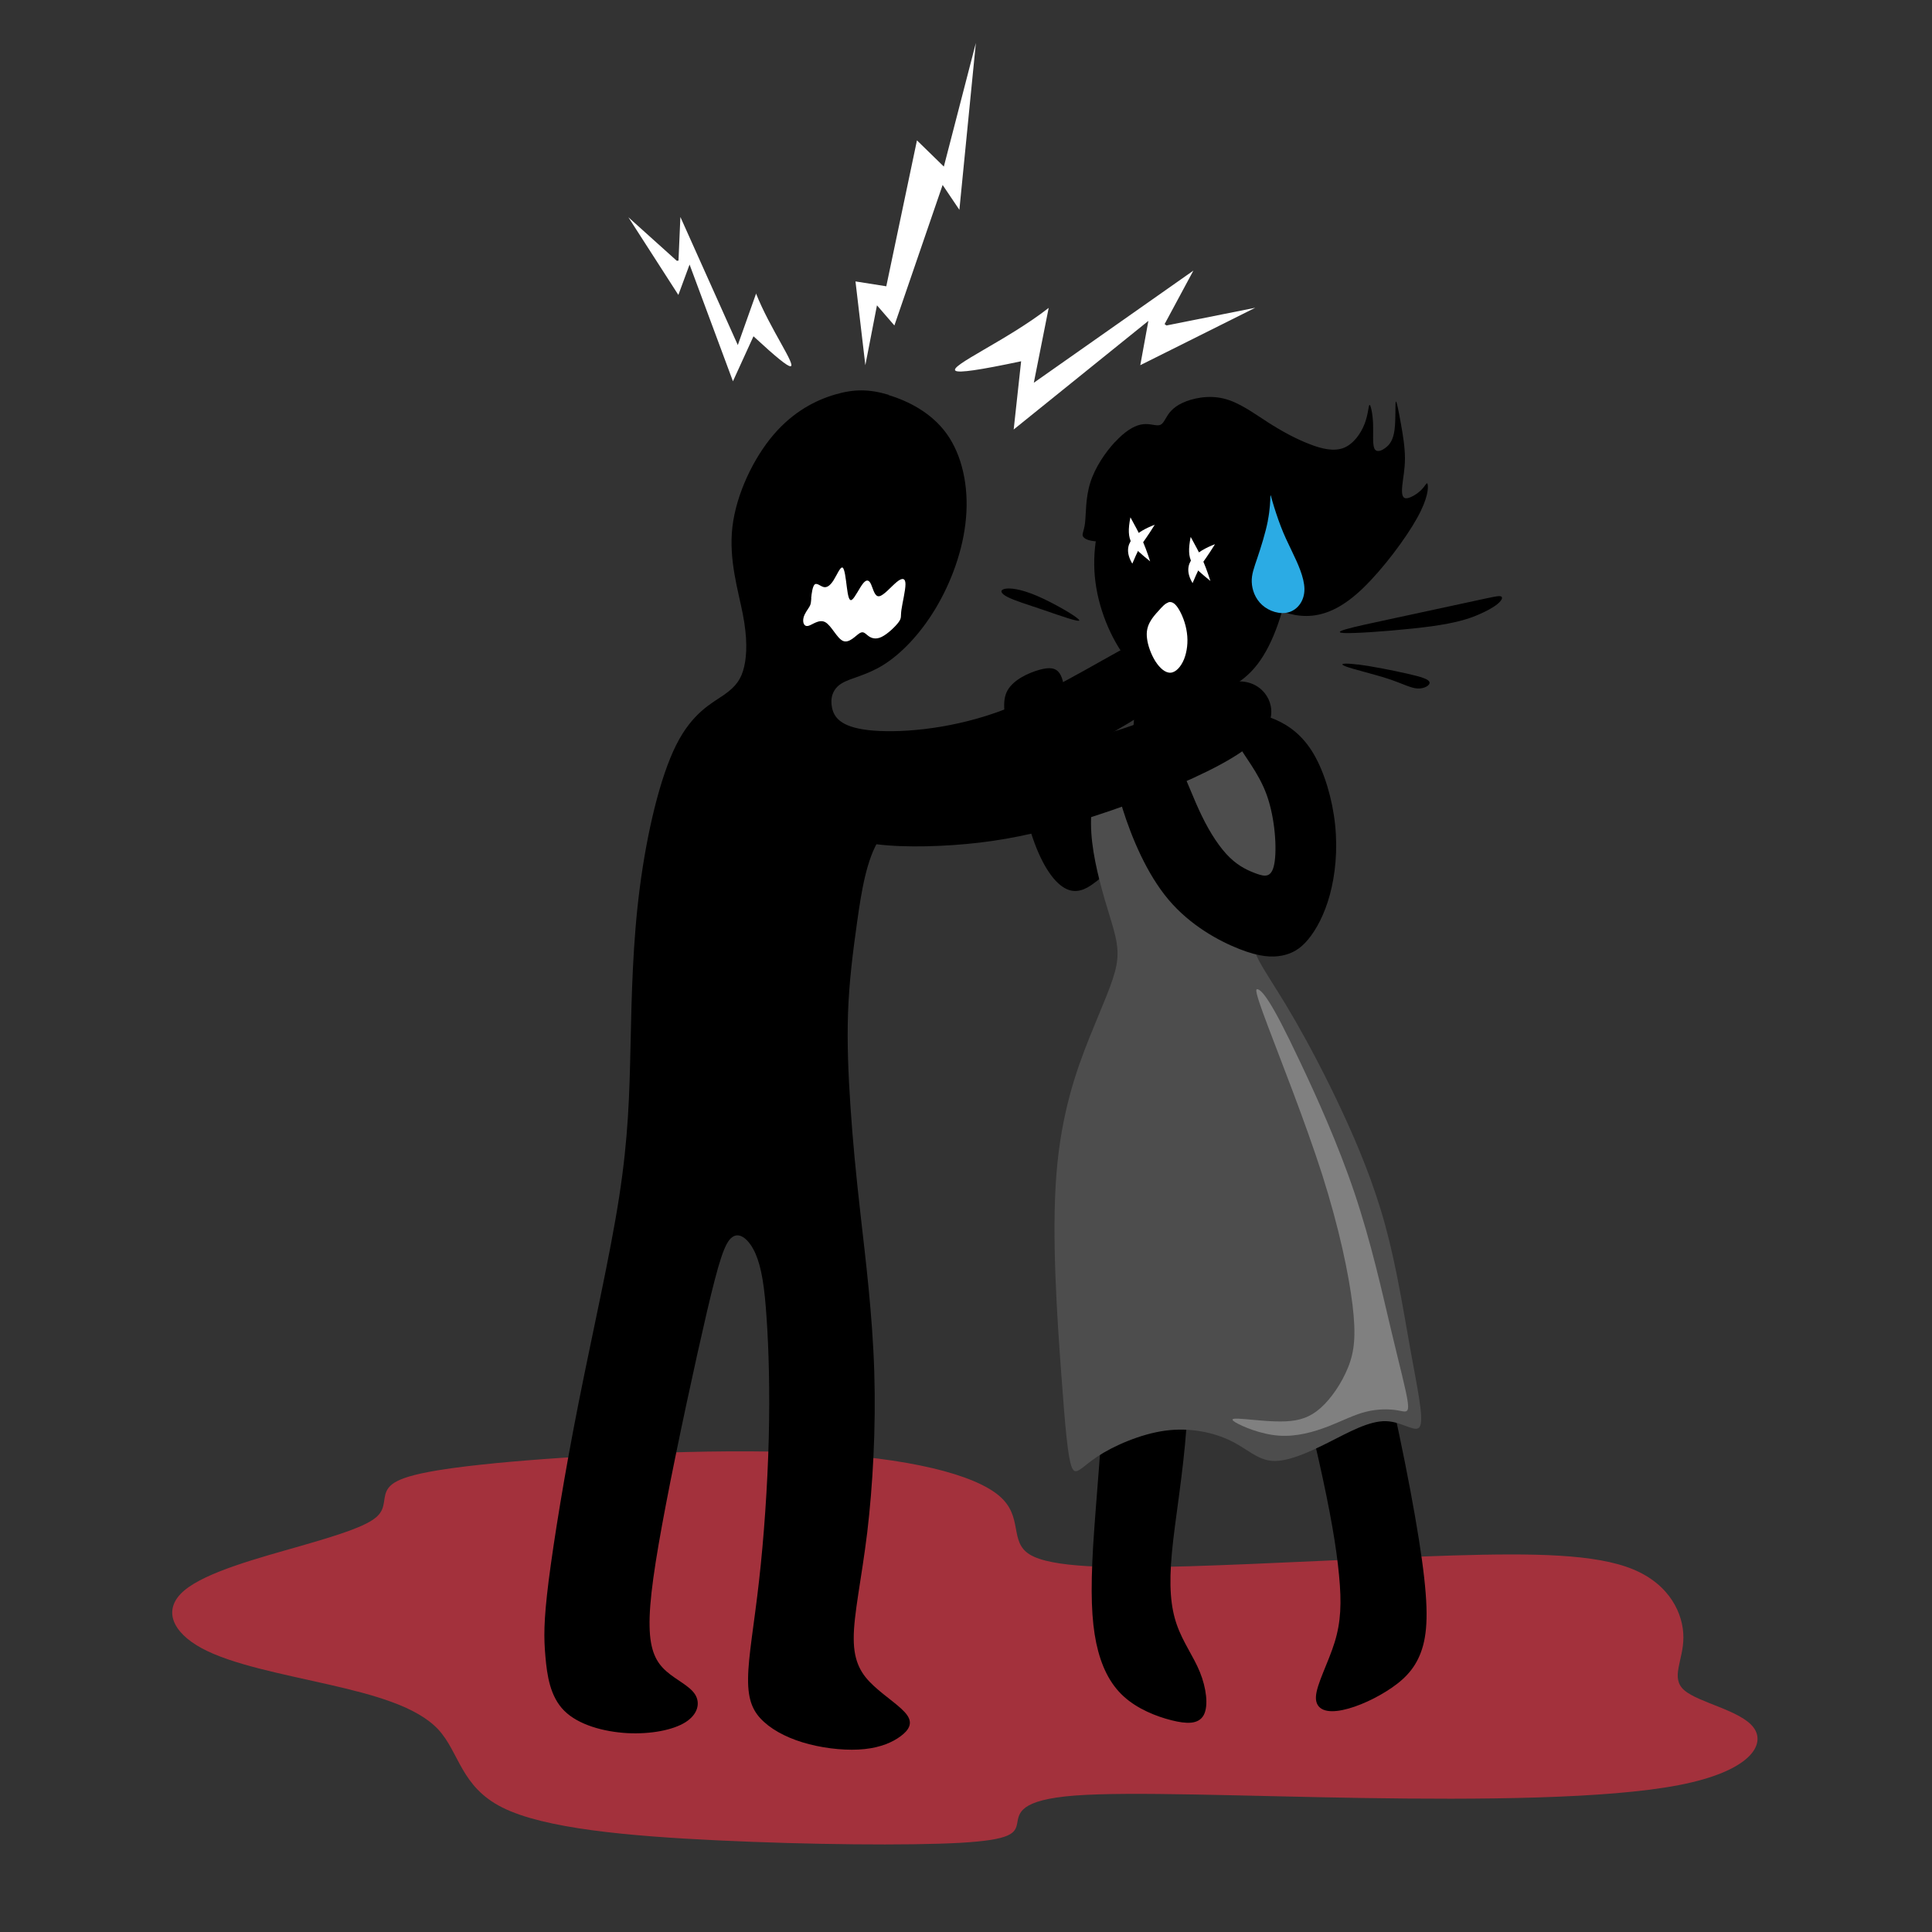 <?xml version="1.0" encoding="UTF-8"?>
<!DOCTYPE svg PUBLIC "-//W3C//DTD SVG 1.1//EN" "http://www.w3.org/Graphics/SVG/1.1/DTD/svg11.dtd">
<!-- Creator: CorelDRAW 2017 -->
<svg xmlns="http://www.w3.org/2000/svg" xml:space="preserve" width="143mm" height="143mm" version="1.1" style="shape-rendering:geometricPrecision; text-rendering:geometricPrecision; image-rendering:optimizeQuality; fill-rule:evenodd; clip-rule:evenodd"
viewBox="0 0 14300 14300"
 xmlns:xlink="http://www.w3.org/1999/xlink">
 <rect x="0" y="0" width="14300" height="14300" fill="#333333" stroke="none"/>
 <defs>
  <style type="text/css">
   <![CDATA[
    .str0 {stroke:black;stroke-width:20}
    .fil4 {fill:black}
    .fil1 {fill:black}
    .fil5 {fill:#2BABE4}
    .fil2 {fill:#4D4D4D}
    .fil6 {fill:gray}
    .fil0 {fill:#A3313C}
    .fil3 {fill:white}
   ]]>
  </style>
 </defs>
 <g id="Слой_x0020_1">
  <path class="fil0" d="M3655 10831c579,-56 1588,-113 2332,-78 744,35 1224,162 1408,318 183,155 71,339 227,435 157,96 584,104 1176,87 593,-18 1351,-61 1956,-80 605,-18 1057,-11 1332,102 275,113 374,332 374,504 0,173 -99,300 7,392 106,92 416,148 512,275 95,127 -25,325 -554,427 -529,102 -1468,109 -2349,95 -882,-14 -1707,-49 -2120,-18 -413,32 -413,131 -427,205 -14,74 -42,123 -423,145 -381,21 -1115,14 -1789,-18 -674,-32 -1288,-88 -1598,-243 -310,-155 -318,-409 -476,-579 -159,-169 -469,-254 -811,-332 -342,-78 -716,-148 -938,-268 -222,-120 -293,-289 -131,-427 162,-138 557,-243 854,-328 296,-85 494,-148 572,-219 78,-71 35,-148 88,-215 53,-67 201,-123 780,-180z"/>
  <path class="fil1 str0" d="M8215 8805c-17,323 -7,834 -26,1327 -19,493 -67,969 -88,1311 -20,342 -12,549 23,717 36,168 99,297 200,389 101,92 238,146 349,174 111,28 194,30 228,-34 34,-64 18,-193 -29,-309 -47,-116 -125,-219 -171,-351 -46,-131 -60,-290 -37,-537 23,-247 83,-581 108,-932 26,-351 17,-719 13,-1061 -4,-342 -2,-657 -44,-893 -42,-236 -126,-392 -204,-445 -78,-53 -149,-2 -206,91 -57,93 -99,229 -116,553z"/>
  <path class="fil1 str0" d="M9622 8280c168,259 348,802 506,1407 158,605 295,1272 364,1707 69,435 70,637 32,781 -39,145 -117,232 -227,308 -110,76 -250,141 -361,164 -110,23 -190,3 -186,-87 4,-90 91,-249 138,-401 47,-152 53,-295 33,-501 -19,-206 -65,-474 -151,-856 -86,-382 -213,-878 -309,-1247 -96,-369 -162,-611 -211,-837 -49,-226 -81,-436 -18,-554 63,-118 220,-143 389,116z"/>
  <path class="fil1 str0" d="M9013 4945c-8,43 -38,112 -39,182 -1,70 29,141 71,204 42,64 98,120 103,170 5,50 -40,93 -149,125 -108,31 -280,50 -398,55 -118,4 -182,-6 -205,-61 -23,-55 -3,-154 6,-273 9,-120 9,-260 15,-360 6,-100 18,-159 60,-194 42,-35 113,-45 203,-29 90,16 200,60 262,90 62,30 78,48 71,91z"/>
  <path class="fil1" d="M8109 6528c-44,34 -116,87 -198,59 -83,-28 -176,-138 -254,-348 -78,-211 -141,-523 -182,-733 -42,-210 -62,-318 -17,-397 45,-79 156,-129 234,-151 78,-22 123,-15 151,26 28,41 38,115 28,180 -10,65 -42,121 -86,148 -44,28 -102,28 -108,60 -7,32 37,97 78,196 41,99 78,232 143,314 64,82 155,113 213,141 58,28 84,52 108,105 24,53 47,135 41,195 -5,61 -38,101 -63,128 -25,27 -42,42 -86,76z"/>
  <path class="fil2" d="M8802 5381c-82,3 -197,11 -320,66 -123,55 -254,157 -328,293 -74,136 -92,307 -70,495 22,188 83,394 129,543 45,149 74,241 50,369 -25,128 -103,292 -199,532 -96,240 -209,555 -245,1015 -36,460 6,1065 36,1473 30,409 49,621 78,693 29,71 69,1 188,-78 119,-79 319,-168 505,-193 186,-25 360,15 483,75 123,60 196,141 309,149 112,7 263,-60 414,-136 151,-76 302,-162 428,-158 126,4 227,98 252,34 26,-64 -23,-287 -73,-565 -50,-278 -102,-612 -186,-919 -84,-307 -200,-587 -320,-845 -120,-258 -245,-493 -343,-664 -98,-171 -169,-276 -228,-374 -60,-98 -108,-188 -94,-301 14,-113 90,-250 142,-380 52,-130 80,-253 99,-389 19,-136 31,-284 1,-411 -30,-128 -101,-235 -196,-285 -95,-50 -213,-44 -297,-41 -84,2 -132,1 -214,4z"/>
  <path class="fil1" d="M6576 2924c144,43 319,130 432,288 113,158 163,387 142,622 -20,236 -110,478 -226,671 -116,193 -257,336 -385,416 -128,80 -242,96 -309,137 -67,41 -86,108 -72,178 14,70 60,144 269,168 209,24 580,-1 946,-130 367,-129 729,-362 1005,-506 277,-144 468,-198 572,-190 104,8 121,78 66,185 -55,107 -181,252 -392,409 -211,157 -506,326 -805,456 -298,130 -600,222 -828,297 -229,75 -384,134 -481,284 -96,149 -134,388 -166,616 -32,227 -59,443 -67,668 -8,226 2,462 18,699 16,238 38,477 75,803 37,326 88,739 101,1158 13,419 -11,844 -52,1189 -42,345 -101,609 -100,786 0,177 59,268 148,350 88,82 206,156 248,218 43,62 10,111 -49,155 -59,44 -145,82 -266,95 -120,13 -275,-1 -411,-36 -136,-35 -254,-92 -333,-164 -80,-72 -121,-157 -119,-322 1,-164 46,-407 81,-722 36,-315 63,-703 72,-1053 9,-351 0,-665 -16,-894 -15,-229 -37,-373 -82,-476 -45,-102 -115,-163 -171,-123 -57,39 -100,178 -188,551 -87,373 -218,979 -303,1423 -85,444 -126,724 -122,907 3,183 51,269 124,333 73,65 173,108 213,172 40,64 20,147 -71,205 -92,58 -256,90 -431,81 -175,-10 -362,-61 -467,-166 -105,-105 -127,-263 -139,-401 -12,-138 -14,-256 24,-561 39,-304 118,-795 222,-1319 104,-525 232,-1083 300,-1523 68,-439 76,-759 84,-1121 8,-361 16,-764 69,-1170 53,-406 149,-814 269,-1053 120,-239 263,-308 354,-371 90,-63 128,-118 149,-208 21,-90 24,-215 -10,-390 -34,-175 -105,-400 -77,-645 29,-245 157,-510 305,-683 148,-173 315,-256 455,-297 140,-41 252,-41 396,2z"/>
  <path class="fil1" d="M6934 5662c356,-56 953,-132 1372,-267 419,-136 660,-332 841,-350 181,-18 302,143 251,293 -51,149 -275,287 -569,422 -294,134 -658,266 -962,351 -305,86 -551,126 -813,144 -262,18 -540,13 -703,-32 -163,-45 -210,-131 -192,-209 18,-78 102,-149 202,-203 100,-54 216,-91 572,-148z"/>
  <path class="fil3" d="M6004 4428c3,-33 10,-88 26,-102 16,-14 42,13 66,19 24,6 48,-10 73,-49 25,-39 50,-102 67,-95 16,7 24,83 32,145 8,61 16,108 38,93 22,-15 57,-91 84,-123 27,-32 45,-21 59,13 15,34 26,90 59,84 33,-5 89,-72 129,-105 40,-33 65,-31 65,16 0,47 -23,139 -30,190 -7,50 3,58 -20,90 -23,32 -81,88 -126,110 -45,22 -78,9 -100,-8 -23,-17 -35,-37 -64,-19 -30,19 -77,76 -122,57 -45,-19 -86,-114 -132,-139 -46,-25 -96,21 -127,28 -31,6 -41,-27 -34,-59 7,-32 32,-63 44,-83 12,-21 11,-31 14,-64z"/>
  <path class="fil1 str0" d="M8941 3209c-122,-3 -265,0 -395,74 -131,74 -249,220 -331,401 -82,181 -126,398 -97,623 29,225 133,460 266,610 133,150 296,216 461,217 165,0 333,-65 454,-223 122,-158 198,-408 241,-649 43,-240 53,-471 2,-641 -51,-171 -163,-282 -270,-341 -107,-60 -209,-68 -331,-70z"/>
  <polygon class="fil3" points="6405,2703 6491,2260 6620,2409 6977,1369 7101,1553 7223,318 6986,1233 6787,1039 6560,2119 6332,2083 "/>
  <path class="fil3" d="M7762 2279l-110 554 1181 -830 -213 396 14 10 657 -131 -851 425 60 -328 -997 804 55 -505c-316,67 -456,86 -484,71 -61,-33 382,-227 688,-466z"/>
  <path class="fil3" d="M5597 2171l-136 383 -425 -948 -14 323 -13 1 -358 -322 370 575 83 -225 321 864 152 -333c171,158 250,221 273,222 50,2 -153,-281 -255,-541z"/>
  <path class="fil1" d="M8537 5481c87,22 140,79 192,181 52,102 104,250 167,378 62,128 134,237 205,306 71,69 140,99 200,121 60,21 111,33 131,-73 20,-107 7,-332 -55,-507 -62,-174 -175,-297 -222,-394 -47,-97 -29,-168 29,-196 59,-28 157,-14 258,30 100,44 201,117 281,253 80,136 139,334 159,524 20,190 1,372 -39,519 -40,147 -101,259 -161,331 -60,72 -119,104 -193,119 -74,14 -163,11 -314,-48 -151,-59 -364,-174 -526,-366 -162,-192 -273,-461 -339,-670 -65,-209 -85,-358 -34,-438 51,-81 172,-92 259,-70z"/>
  <path class="fil3" d="M8647 4458c24,-7 48,4 74,45 26,40 55,110 64,180 10,70 1,140 -21,196 -23,56 -60,97 -99,100 -39,3 -80,-33 -113,-84 -32,-51 -56,-117 -62,-169 -7,-52 4,-89 21,-121 17,-32 41,-59 65,-85 24,-27 47,-53 70,-60z"/>
  <path class="fil4" d="M8252 3272c-70,76 -146,186 -182,300 -36,114 -31,232 -39,299 -8,67 -28,84 -12,104 16,20 68,43 199,28 131,-15 342,-69 473,-95 131,-26 183,-26 238,38 55,63 114,189 190,292 75,103 168,183 268,240 101,57 210,90 325,79 115,-12 237,-68 381,-208 144,-140 311,-362 395,-513 84,-150 84,-228 79,-251 -5,-23 -15,9 -47,41 -32,32 -86,64 -114,62 -29,-2 -32,-39 -27,-92 5,-53 20,-123 20,-203 0,-80 -14,-169 -30,-257 -16,-89 -33,-177 -38,-163 -5,14 1,132 -9,208 -10,76 -36,111 -68,134 -31,24 -68,36 -82,3 -14,-33 -6,-112 -9,-185 -3,-72 -18,-138 -26,-136 -8,1 -9,69 -37,141 -28,72 -82,148 -154,177 -72,28 -160,9 -256,-29 -96,-37 -199,-92 -305,-160 -106,-68 -214,-149 -328,-176 -114,-28 -233,-2 -307,33 -74,35 -102,80 -121,113 -19,32 -30,52 -59,52 -28,1 -73,-17 -128,-5 -55,12 -119,53 -189,129z"/>
  <path class="fil5" d="M9384 3856c-17,87 -51,195 -77,272 -26,77 -44,124 -42,180 2,57 25,123 77,170 52,47 133,73 199,53 65,-20 115,-85 114,-172 -1,-86 -51,-192 -89,-271 -38,-79 -62,-129 -86,-192 -24,-62 -48,-137 -61,-182 -13,-45 -15,-61 -16,-37 -1,25 -2,90 -19,177z"/>
  <path class="fil3" d="M8959 4300c-136,-111 -182,-145 -146,-326 71,130 99,180 146,326z"/>
  <path class="fil3" d="M8993 4028c-112,180 -90,110 -166,288 -92,-153 33,-237 166,-288z"/>
  <path class="fil3" d="M8513 4155c-136,-111 -182,-145 -146,-326 71,130 99,180 146,326z"/>
  <path class="fil3" d="M8547 3884c-112,180 -90,110 -166,288 -92,-153 33,-237 166,-288z"/>
  <path class="fil1" d="M10051 4918c101,13 258,44 364,68 106,24 160,41 166,64 5,22 -38,49 -90,46 -51,-3 -110,-37 -217,-72 -107,-35 -261,-71 -315,-92 -54,-21 -9,-26 92,-13z"/>
  <path class="fil1" d="M10025 4685c132,-4 399,-26 575,-50 176,-25 262,-52 332,-81 70,-29 123,-59 154,-85 31,-26 40,-49 23,-55 -16,-6 -57,4 -201,35 -144,31 -390,84 -575,124 -185,40 -309,66 -373,85 -64,19 -67,32 64,27z"/>
  <path class="fil1" d="M7987 4589c-12,-23 -184,-124 -310,-178 -126,-54 -206,-61 -242,-52 -36,9 -30,33 23,60 52,27 149,56 272,98 122,42 270,95 258,72z"/>
  <path class="fil6" d="M9378 7578c91,243 279,713 408,1115 128,403 197,739 225,966 27,227 14,345 -33,462 -47,117 -126,232 -204,301 -78,69 -155,93 -254,98 -99,5 -221,-9 -302,-16 -82,-7 -123,-7 -75,23 49,30 187,89 321,99 134,10 262,-28 369,-69 107,-42 192,-87 279,-108 87,-22 175,-20 233,-10 58,10 86,27 75,-59 -11,-86 -62,-275 -127,-550 -65,-275 -145,-636 -267,-999 -122,-363 -287,-727 -403,-971 -115,-244 -181,-367 -227,-440 -46,-73 -72,-95 -88,-98 -16,-3 -21,15 71,258z"/>
 </g>
</svg>
